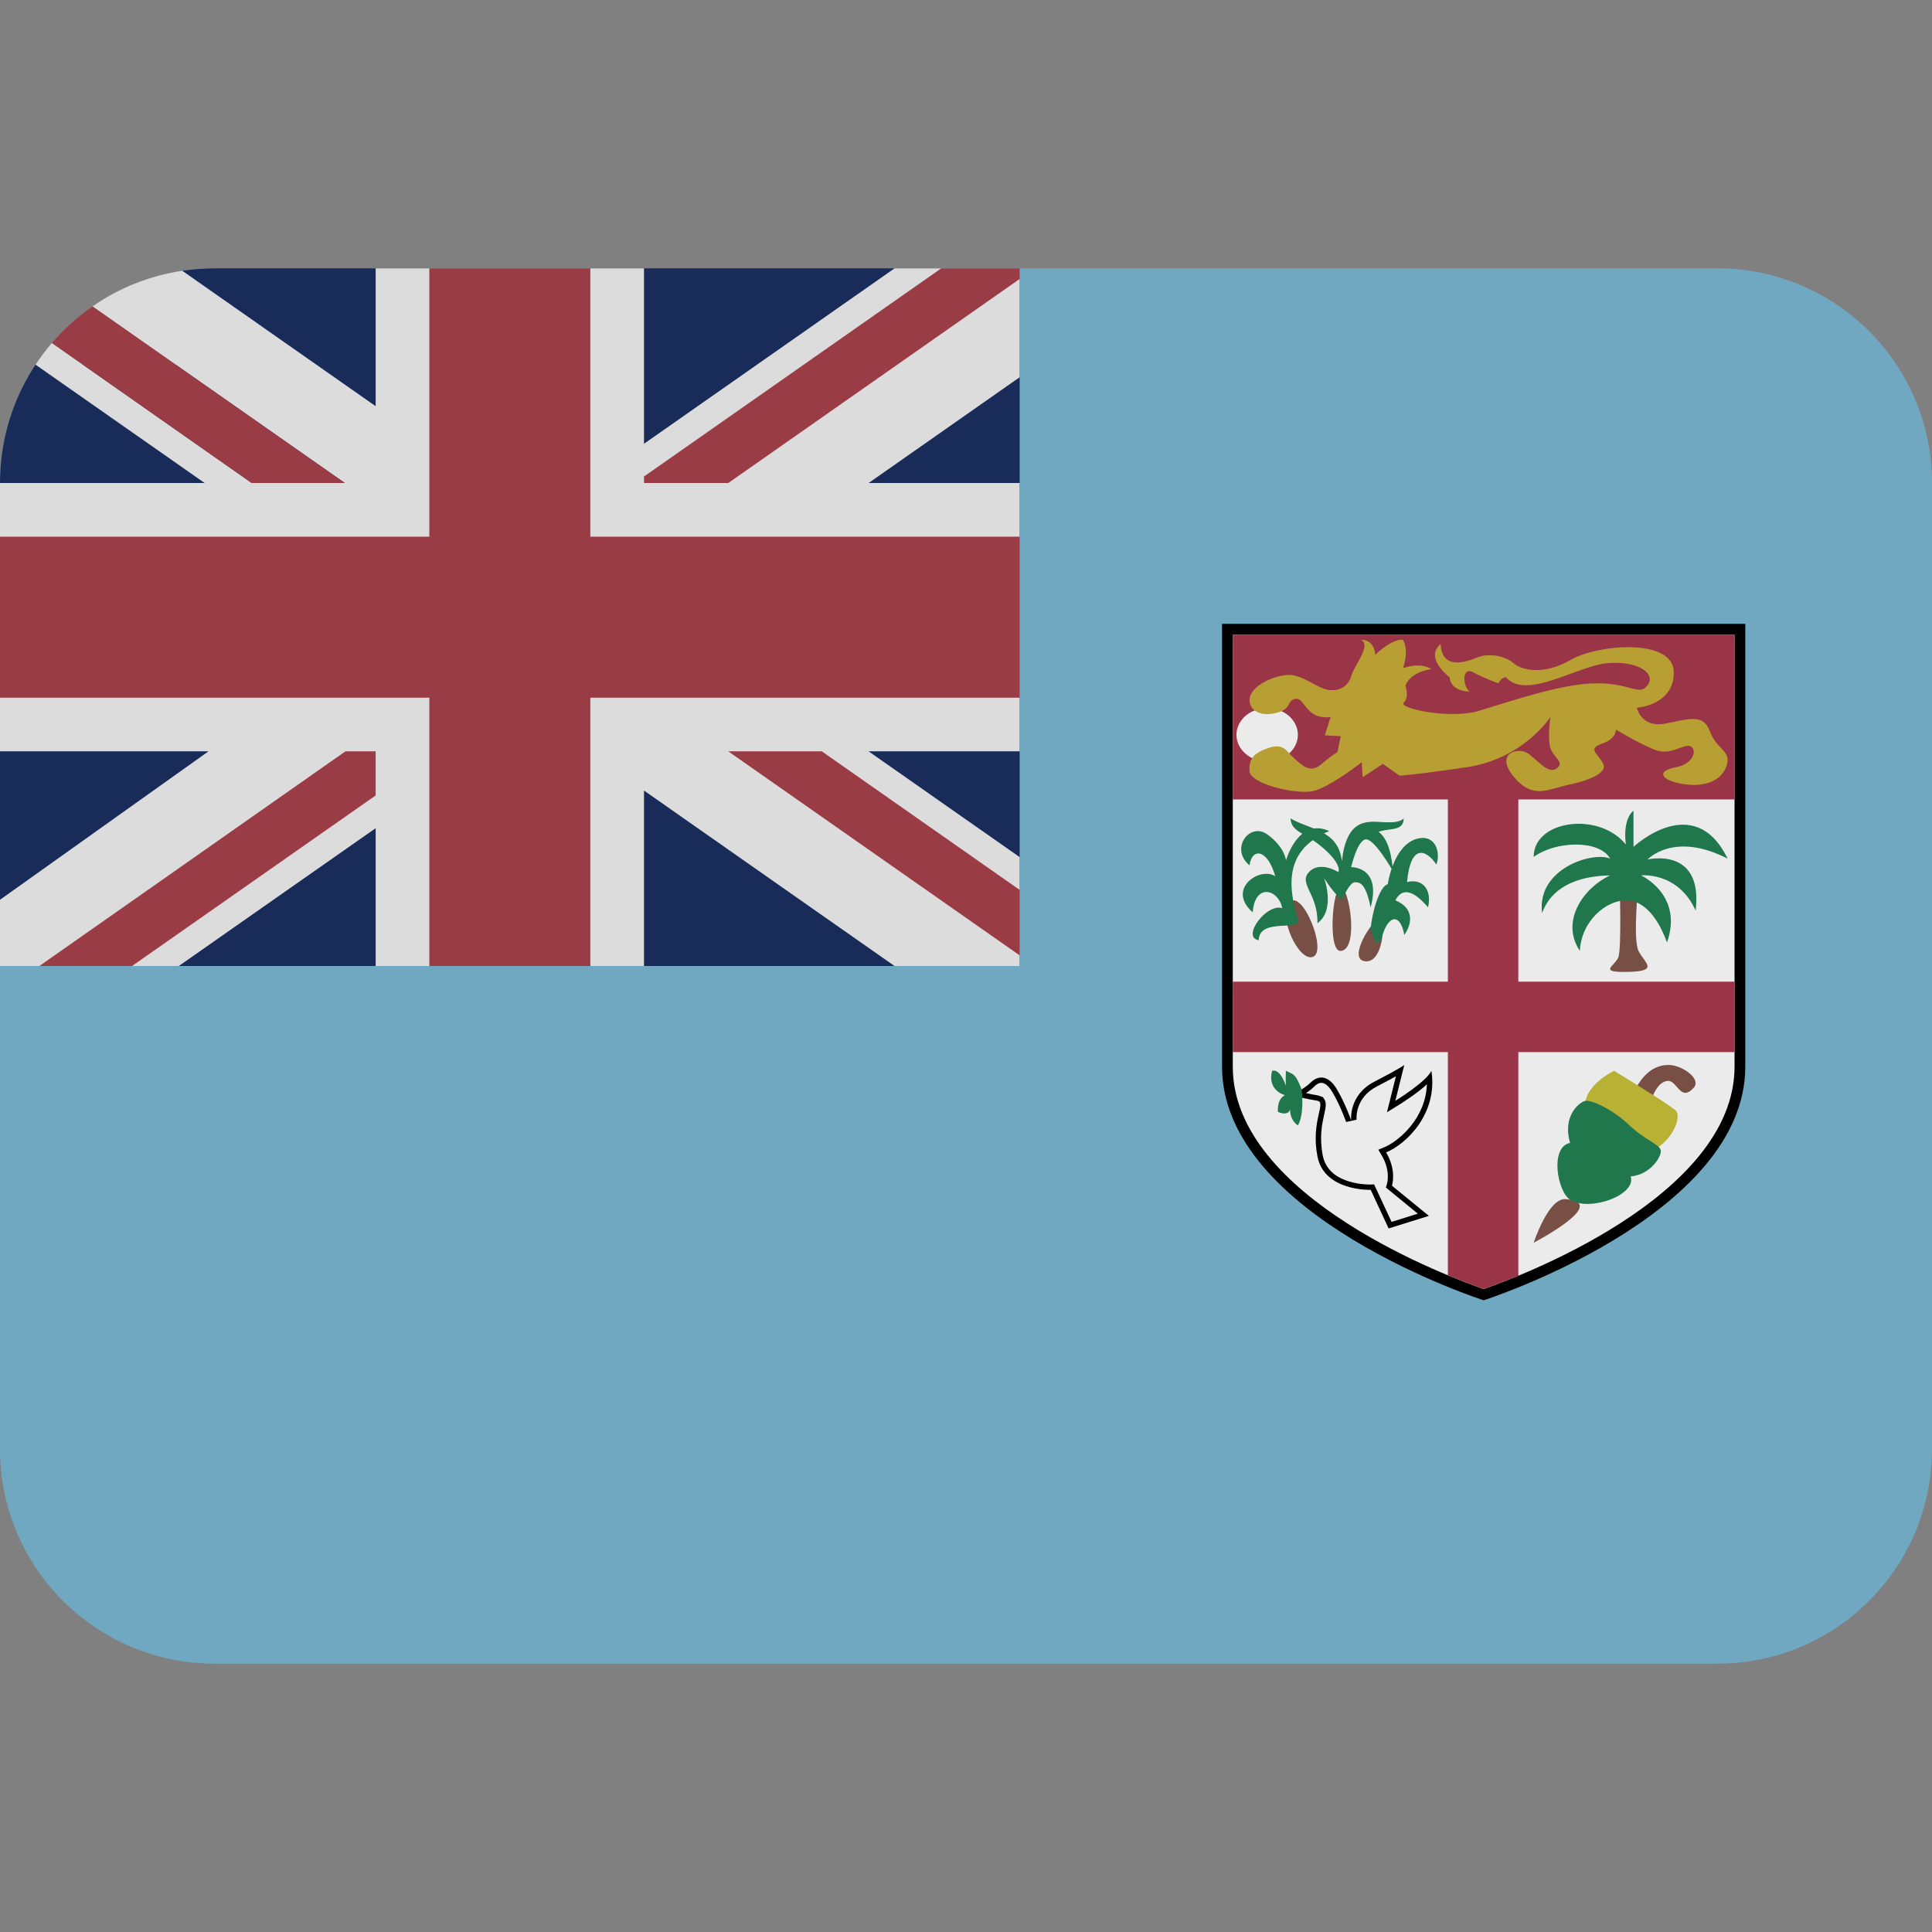 <ns0:svg xmlns:ns0="http://www.w3.org/2000/svg" viewBox="0 0 36 36"><ns0:rect x="0" y="0" width="36" height="36" fill="#808080" stroke="none"/><ns0:path fill="#71a8c1" d="M32 5H4c-.205 0-.407.015-.604.045l-.004 1.754-2.73-.004C.244 7.427 0 8.185 0 9v18c0 2.209 1.791 4 4 4h28c2.209 0 4-1.791 4-4V9c0-2.209-1.791-4-4-4z" /><ns0:path d="M27.646 11.625h-4.875v8.25c0 2.791 4.875 4.354 4.875 4.354s4.875-1.563 4.875-4.354v-8.25h-4.875z" /><ns0:path fill="#ebebeb" d="M27.646 24.019c-.555-.191-4.675-1.694-4.675-4.144v-8.05h9.35v8.05c0 2.449-4.12 3.952-4.675 4.144z" /><ns0:path fill="#9a3548" d="M32.321 14.896v-3.071h-9.35v3.071h4.008v3.396h-4.008v1.312h4.008v4.158c.317.132.56.219.667.256.104-.036.338-.12.646-.247v-4.167h4.029v-1.312h-4.029v-3.396h4.029z" /><ns0:path fill="#ebebeb" d="M24.184 13.692c0 .275-.257.498-.572.498-.316 0-.572-.223-.572-.498s.256-.498.572-.498c.315 0 .572.223.572.498z" /><ns0:path fill="#b89f33" d="M23.719 13.297c-.326.057-.484-.141-.422-.328s.375-.359.672-.391c.297-.031.578.266.812.281.234.016.359-.114.406-.284s.375-.557.172-.654c.266 0 .266.281.266.281s.297-.297.516-.281c.125.219 0 .531 0 .531s.312-.125.531.016c-.422.062-.484.312-.484.312s.078.203-.031.312c-.109.109.859.312 1.391.156.531-.156 1.547-.516 2.203-.516.656 0 .797.25.953.031.156-.219-.188-.453-.75-.406s-1.516.698-1.891.263c-.094 0-.141.112-.141.112s-.234-.078-.469-.203c-.234-.125-.188.297-.062.359-.391-.016-.378-.268-.378-.268s-.482-.354-.169-.62c.023.485.453.344.688.25.234-.094.531-.016.672.109.141.125.547.234 1.062-.062.516-.297 1.906-.406 1.922.219s-.688.672-.688.672.078.375.516.297.719-.203.844.141.406.359.313.641c-.094.281-.406.412-.828.339-.422-.073-.469-.245-.125-.308.344-.062.406-.328.281-.391s-.359.188-.672.062-.719-.375-.719-.375.016.172-.266.266c-.281.094-.047.203.031.375s-.281.312-.656.39-.656.282-1.016-.156c-.359-.438.094-.562.281-.422s.375.391.531.266c.156-.125-.109-.203-.141-.438-.031-.234.016-.515.016-.515s-.5.78-1.562.936c-1.062.156-1.25.156-1.25.156l-.312-.219-.375.25-.016-.281s-.594.466-.906.538-1.166-.131-1.185-.366c-.019-.234.075-.344.356-.438.281-.094.328.062.469.188s.297.297.5.125.312-.234.312-.234l.062-.297-.297-.016.109-.343s-.219.046-.375-.095c-.156-.141-.172-.281-.312-.234-.139.048-.03.204-.389.267z" /><ns0:path fill="#774f44" d="M24.469 17.828c-.266.109-.672-.766-.438-1.016.235-.25.703.907.438 1.016zm.515-.109c-.249.022-.156-1.188 0-1.188.157 0 .344 1.157 0 1.188zm.438.191c-.311-.057.156-.785.281-.785s.078.851-.281.785zm4.937.199c-.609.017-.266-.107-.203-.272.062-.166.025-1.4.025-1.4h.35s-.109 1.063 0 1.282c.11.219.391.375-.172.39zm1.203 2.157c.145-.162-.219-.422-.469-.422s-.533.141-.743.734c-.21.594.235.422.349.094s.207-.516.379-.531c.172-.016.234.406.484.125zm-2.39 2.078c-.321-.024-.594.812-.594.812s1.438-.75.594-.812z" /><ns0:path fill="#20774b" d="M24.184 17.125c.078.25-.715-.04-.73.394-.328-.05.141-.691.438-.597-.062-.344-.506-.484-.55.078-.497-.438.136-.859.421-.672-.152-.531-.443-.522-.479-.203-.376-.312.003-.812.329-.578.326.234.35.484.35.484s.227-.809.805-.545c-.701.296-.838.826-.584 1.639z" /><ns0:path fill="#20774b" d="M25.004 16.777c-.207-.199-.332-.418-.332-.418s.221.594-.124.844c.015-.547-.36-.734-.157-.953.203-.219.547 0 .547 0s.081-.127-.271-.438c-.352-.31-.604-.297-.62-.562.353.21.893.211.957.797.074-.703.391-.719.537-.734s.49.062.615-.062c0 .25-.281.172-.469.25.25.172.266.727.266.727s-.359-.633-.516-.586c-.156.047-.26.516-.26.516s.571-.017.363.75c-.088-.422-.182-.469-.291-.469s-.245.338-.245.338z" /><ns0:path fill="#20774b" d="M25.541 17.307c.021-.292.162-.792.318-.831.052-.32.219-.773.562-.851.344-.078.422.281.344.484-.203-.297-.484-.375-.547.328.297-.078.469.156.391.469-.281-.328-.484-.367-.609-.129.328.129.334.41.167.645-.073-.406-.29-.375-.405 0-.116.374-.221-.115-.221-.115zm4.754-.53c-.357 0-.826.369-.857.942-.375-.563.084-1.188.565-1.407-.847.016-1.159.391-1.268.703-.109-.828.943-1.156 1.268-1.016-.206-.359-1.018-.329-1.425-.032 0-.687 1.215-.852 1.717-.231-.061-.503.143-.628.143-.628v.672s1.131-1.062 1.753.219c-1.003-.516-1.491.016-1.491.016s1.039-.25.896.953c-.33-.734-1.018-.656-1.018-.656s.797.36.484 1.25c-.312-.859-.767-.785-.767-.785z" /><ns0:path fill="#b8b133" d="M29.531 20.688c-.047-.469.547-.734.547-.734s1 .609 1.141.734c.141.125-.086.648-.52.785-.433.136-1.168-.785-1.168-.785z" /><ns0:path fill="#20774b" d="M29.256 22.355c-.235-.148-.385-.98 0-1.059-.146-.5.166-.75.275-.781.109-.031.514.152.819.443.306.291.571.361.595.475.024.113-.191.457-.56.488.115.345-.764.665-1.129.434z" /><ns0:path d="M24.047 20.407s.234-.095.375-.235.328-.141.484.117c.156.258.271.586.271.586s-.053-.469.432-.719.558-.312.558-.312l-.167.668s.578-.355.672-.559c.125.797-.469 1.367-.844 1.52.203.34.109.621.109.621l.688.562-.75.234-.334-.719s-.867.031-.993-.625.173-1.008 0-1.035c-.173-.027-.501-.104-.501-.104z" /><ns0:path fill="#ebebeb" d="M25.604 22.069l-.067.003c-.146 0-.791-.028-.89-.544-.066-.343-.01-.597.028-.765.028-.129.047-.214-.001-.284l-.024-.036-.086-.03c-.063-.01-.148-.027-.23-.045.056-.035.112-.078.159-.126.03-.029.076-.065.128-.065.065 0 .137.058.2.163.149.246.262.565.263.567l.194-.044c-.002-.017-.036-.405.378-.619.157-.081.271-.143.355-.189l-.167.67.209-.129c.07-.044.345-.216.535-.391-.021.639-.533 1.066-.798 1.174l-.107.044.06.101c.175.292.103.528.101.538l-.021.065.596.488-.489.153-.326-.699z" /><ns0:path fill="#20774b" d="M24.255 20.299c-.114-.267-.114-.267-.294-.346-.008.172 0 .281 0 .281s-.101-.328-.258-.281c-.094.375.242.454.242.454s-.148.048-.133.312c.266.108.234-.126.234-.126s-.055.24.137.378c.129-.205.072-.672.072-.672z" /><ns0:path fill="#182b59" d="M19 18V5H4c-.32 0-.604.045-.604.045l-.004 1.754-2.73-.004S.62 6.854.535 7C.195 7.589 0 8.272 0 9v9h19z" /><ns0:path fill="#dcdcdc" d="M19 5h-2.331L12 8.269V5H7v2.569L3.396 5.045c-.614.094-1.19.325-1.672.665L6.426 9H4.69L.967 6.391c-.11.129-.211.262-.305.404L3.813 9H0v5h3.885L0 16.766V18h3.332L7 15.432V18h5v-3.269L16.668 18H19v-2.029L16.185 14H19V9h-2.814L19 7.029V5z" /><ns0:path fill="#9a3c45" d="M11 5H8v5H0v3h8v5h3v-5h8v-3h-8z" /><ns0:path fill="#9a3c45" d="M19 5h-1.461L12 8.879V9h1.571L19 5.198zm-17.276.71c-.281.195-.534.423-.757.681L4.69 9h1.735L1.724 5.71zM6.437 14L.734 18h1.727L7 14.822V14zM19 17.802v-1.22L15.313 14H13.57z" /></ns0:svg>
